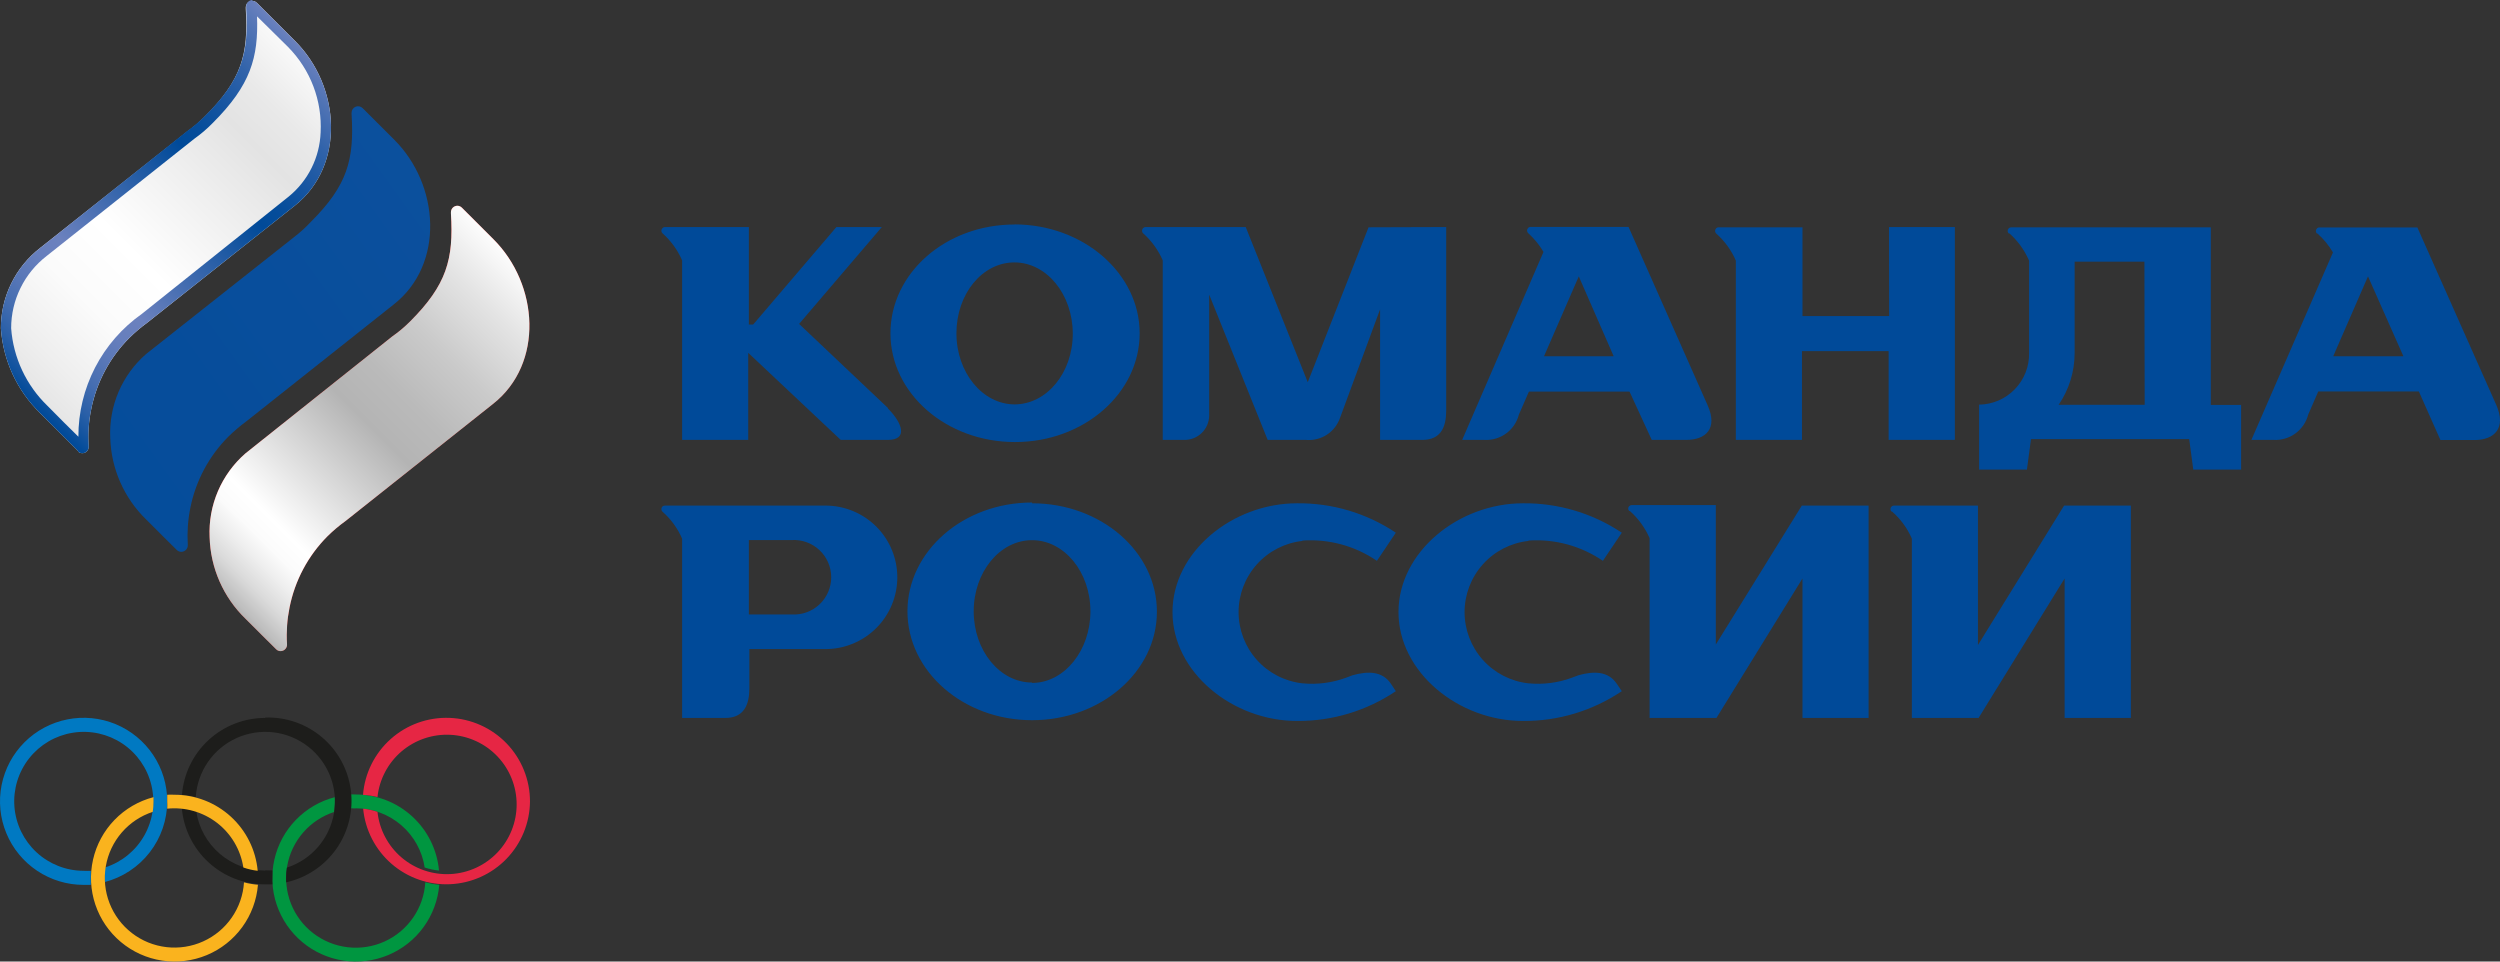 <svg width="117" height="45" viewBox="0 0 117 45" fill="none" xmlns="http://www.w3.org/2000/svg">
<rect x="0" y="0" width="117" height="45" fill="#333333" stroke="none"/>
<path d="M41.554 19.092L37.398 15.159L41.269 10.626H39.144L35.248 15.188H35.046V10.626H31.115C31.083 10.628 31.052 10.639 31.026 10.658C31 10.676 30.98 10.702 30.967 10.732C30.955 10.761 30.951 10.794 30.956 10.825C30.962 10.857 30.976 10.887 30.997 10.911C31.396 11.263 31.712 11.698 31.923 12.186V20.587H35.017V16.512L39.346 20.587H41.554C42.505 20.587 42.237 19.799 41.554 19.116V19.092ZM47.492 10.507C44.256 10.502 41.673 12.786 41.673 15.598C41.673 18.41 44.286 20.688 47.504 20.688C50.723 20.688 53.336 18.41 53.336 15.598C53.336 12.786 50.693 10.502 47.475 10.502L47.492 10.507ZM47.492 18.926C45.984 18.926 44.761 17.437 44.761 15.598C44.761 13.759 45.966 12.281 47.475 12.281C48.983 12.281 50.206 13.777 50.206 15.616C50.206 17.455 48.983 18.926 47.475 18.926H47.492ZM76.215 10.62H71.631C71.608 10.619 71.586 10.624 71.565 10.633C71.544 10.642 71.526 10.656 71.512 10.674C71.482 10.704 71.465 10.746 71.465 10.789C71.465 10.832 71.482 10.874 71.512 10.905C71.797 11.161 72.042 11.459 72.236 11.789L68.43 20.587H69.457C69.824 20.61 70.188 20.504 70.485 20.287C70.782 20.07 70.994 19.757 71.084 19.401L71.553 18.327H76.262L77.302 20.587H78.917C79.831 20.587 80.401 20.059 79.92 18.974L76.215 10.62ZM72.26 16.672L73.887 12.934L75.52 16.672H72.26ZM116.825 18.95L113.132 10.644H108.548C108.525 10.643 108.503 10.648 108.482 10.657C108.461 10.666 108.443 10.68 108.429 10.697C108.399 10.728 108.382 10.77 108.382 10.813C108.382 10.856 108.399 10.898 108.429 10.929H108.458C108.744 11.184 108.988 11.482 109.183 11.813L105.365 20.587H106.398C106.765 20.609 107.128 20.502 107.424 20.286C107.721 20.069 107.933 19.756 108.025 19.401L108.494 18.321H113.203L114.212 20.593H115.828C116.736 20.587 117.306 20.036 116.825 18.95ZM109.195 16.672L110.822 12.934L112.479 16.672H109.195ZM88.412 14.791H84.356V10.638H80.431C80.408 10.637 80.386 10.642 80.365 10.651C80.345 10.66 80.326 10.674 80.312 10.691C80.282 10.722 80.265 10.764 80.265 10.807C80.265 10.85 80.282 10.892 80.312 10.923C80.711 11.274 81.028 11.71 81.238 12.198V20.587H84.332V16.434H88.388V20.587H91.487V10.626H88.406L88.412 14.791ZM103.465 10.638H94.124C94.102 10.638 94.079 10.643 94.059 10.652C94.038 10.661 94.02 10.675 94.005 10.691C93.975 10.722 93.958 10.764 93.958 10.807C93.958 10.85 93.975 10.892 94.005 10.923H94.041C94.436 11.276 94.751 11.711 94.961 12.198V16.517C94.968 16.83 94.912 17.141 94.798 17.432C94.683 17.723 94.513 17.989 94.295 18.214C94.078 18.439 93.818 18.619 93.531 18.743C93.243 18.867 92.935 18.933 92.622 18.938V21.976H94.86L95.05 20.552H102.455L102.645 21.976H104.884V18.95H103.465V10.638ZM100.371 18.944H96.345C96.832 18.231 97.093 17.387 97.093 16.523V12.246H100.359L100.371 18.944ZM64.048 10.638L61.203 17.888L58.3 10.626H53.609C53.577 10.628 53.546 10.639 53.52 10.658C53.493 10.676 53.473 10.702 53.461 10.732C53.448 10.761 53.445 10.794 53.45 10.825C53.455 10.857 53.469 10.887 53.49 10.911C53.889 11.263 54.205 11.698 54.416 12.186V20.587H55.402C55.554 20.592 55.706 20.567 55.848 20.513C55.991 20.458 56.121 20.376 56.231 20.272C56.342 20.167 56.43 20.041 56.492 19.902C56.553 19.762 56.587 19.613 56.59 19.46V13.788L59.327 20.587H61.108C61.455 20.62 61.803 20.535 62.095 20.346C62.387 20.156 62.607 19.873 62.718 19.543L64.588 14.477V20.587H66.566C67.427 20.587 67.682 19.994 67.682 19.217V10.626L64.048 10.638Z" fill="#004A99"/>
<path d="M96.6 23.661L92.568 30.187V23.661H88.643C88.611 23.66 88.579 23.669 88.551 23.687C88.524 23.704 88.502 23.729 88.489 23.759C88.475 23.789 88.471 23.822 88.477 23.854C88.482 23.886 88.496 23.916 88.519 23.94H88.548C88.948 24.289 89.264 24.722 89.475 25.209V33.599H92.598L96.624 27.072V33.599H99.724V23.661H96.6ZM38.591 23.661H31.115C31.072 23.662 31.029 23.679 30.997 23.708C30.968 23.74 30.952 23.781 30.952 23.824C30.952 23.867 30.968 23.908 30.997 23.94C31.396 24.289 31.713 24.722 31.923 25.209V33.599H33.954C34.815 33.599 35.07 32.976 35.07 32.228V30.377H38.633C39.524 30.377 40.379 30.023 41.01 29.393C41.64 28.764 41.994 27.909 41.994 27.019C41.994 26.128 41.64 25.274 41.01 24.644C40.379 24.015 39.524 23.661 38.633 23.661H38.591ZM37.053 28.757H35.046V25.274H37.053C37.291 25.261 37.529 25.295 37.752 25.377C37.976 25.458 38.18 25.584 38.353 25.747C38.526 25.91 38.664 26.107 38.758 26.325C38.852 26.543 38.901 26.778 38.901 27.016C38.901 27.253 38.852 27.489 38.758 27.707C38.664 27.925 38.526 28.122 38.353 28.285C38.18 28.448 37.976 28.574 37.752 28.655C37.529 28.736 37.291 28.771 37.053 28.757ZM60.96 25.298C62.194 25.215 63.42 25.549 64.44 26.247L65.325 24.93C63.958 24.017 62.348 23.537 60.705 23.554C57.676 23.554 54.873 25.832 54.873 28.645C54.873 31.457 57.676 33.741 60.705 33.741C62.35 33.752 63.961 33.266 65.325 32.347L65.093 31.997C64.689 31.403 64.024 31.403 63.312 31.599L62.991 31.718C62.339 31.958 61.64 32.047 60.948 31.979C60.128 31.887 59.37 31.497 58.82 30.882C58.27 30.268 57.966 29.472 57.966 28.647C57.966 27.823 58.27 27.027 58.82 26.413C59.37 25.798 60.128 25.408 60.948 25.316L60.96 25.298ZM71.536 25.298C72.769 25.215 73.995 25.55 75.015 26.247L75.9 24.93C74.534 24.018 72.924 23.538 71.28 23.554C68.252 23.554 65.449 25.832 65.449 28.645C65.449 31.457 68.252 33.741 71.28 33.741C72.926 33.752 74.536 33.266 75.9 32.347L75.663 31.997C75.259 31.403 74.594 31.403 73.881 31.599L73.561 31.718C72.91 31.958 72.214 32.047 71.524 31.979C70.704 31.887 69.946 31.497 69.396 30.882C68.846 30.268 68.542 29.472 68.542 28.647C68.542 27.823 68.846 27.027 69.396 26.413C69.946 25.798 70.704 25.408 71.524 25.316L71.536 25.298ZM48.3 23.518C45.082 23.518 42.469 25.797 42.469 28.609C42.469 31.421 45.082 33.705 48.3 33.705C51.519 33.705 54.143 31.439 54.143 28.627C54.143 25.814 51.519 23.554 48.3 23.554V23.518ZM48.3 31.943C46.792 31.943 45.569 30.448 45.569 28.609C45.569 26.77 46.792 25.28 48.3 25.28C49.808 25.28 51.032 26.77 51.032 28.609C51.032 30.448 49.808 31.961 48.3 31.961V31.943ZM80.3 30.163V23.637H76.369C76.325 23.638 76.283 23.654 76.251 23.684C76.235 23.699 76.222 23.717 76.214 23.737C76.205 23.757 76.201 23.779 76.201 23.8C76.201 23.822 76.205 23.843 76.214 23.863C76.222 23.883 76.235 23.901 76.251 23.916H76.28C76.675 24.267 76.99 24.701 77.201 25.186V33.599H80.33L84.356 27.072V33.599H87.45V23.661H84.326L80.3 30.163Z" fill="#004A99"/>
<path d="M1.887 11.598C1.311 12.043 0.845 12.614 0.525 13.267C0.205 13.92 0.039 14.638 0.041 15.366C0.143 16.873 0.801 18.29 1.887 19.341L2.659 20.112L3.651 21.103V21.132C3.706 21.182 3.778 21.209 3.853 21.209C3.929 21.21 4.002 21.181 4.057 21.129C4.112 21.077 4.145 21.006 4.15 20.931C4.15 20.931 4.15 20.889 4.15 20.865C4.112 20.293 4.152 19.718 4.268 19.157C4.519 17.892 5.139 16.73 6.05 15.816C6.31 15.558 6.59 15.32 6.887 15.104L13.799 9.622C16.174 7.742 15.937 4.033 13.799 1.909L12.018 0.13C11.976 0.088 11.922 0.059 11.864 0.047C11.806 0.036 11.746 0.041 11.691 0.063C11.636 0.085 11.588 0.123 11.555 0.172C11.521 0.22 11.502 0.278 11.501 0.337C11.504 0.361 11.504 0.385 11.501 0.408C11.632 2.544 11.305 3.743 9.589 5.451C9.331 5.713 9.051 5.951 8.752 6.163L1.887 11.598Z" fill="url(#paint0_linear)"/>
<path d="M12.03 0.765L13.478 2.195C13.998 2.72 14.402 3.347 14.665 4.037C14.928 4.726 15.043 5.463 15.005 6.2C14.983 6.778 14.839 7.345 14.581 7.862C14.323 8.38 13.957 8.837 13.508 9.202L6.638 14.69C5.717 15.34 4.967 16.201 4.45 17.202C3.933 18.203 3.665 19.313 3.669 20.439L2.998 19.775L2.226 18.997C1.229 18.036 0.622 16.741 0.522 15.361C0.522 14.707 0.671 14.063 0.96 13.477C1.248 12.89 1.667 12.378 2.184 11.979L9.09 6.497C9.401 6.276 9.691 6.028 9.957 5.755C11.739 3.975 12.095 2.682 12.03 0.771V0.765ZM11.822 5.59938e-09C11.742 -1.5227e-05 11.666 0.031 11.61 0.087C11.553 0.142 11.52 0.217 11.519 0.297C11.522 0.32 11.522 0.344 11.519 0.368C11.649 2.504 11.323 3.702 9.607 5.411C9.349 5.672 9.069 5.91 8.77 6.123L1.887 11.599C1.311 12.044 0.845 12.615 0.525 13.268C0.205 13.921 0.039 14.639 0.041 15.366C0.143 16.874 0.801 18.291 1.887 19.341L2.659 20.113L3.651 21.104V21.133C3.706 21.183 3.778 21.21 3.853 21.21C3.929 21.211 4.002 21.182 4.057 21.13C4.112 21.078 4.145 21.007 4.15 20.932C4.15 20.932 4.15 20.89 4.15 20.866C4.112 20.294 4.152 19.719 4.268 19.158C4.519 17.893 5.139 16.73 6.05 15.817C6.31 15.559 6.59 15.321 6.887 15.105L13.799 9.623C16.174 7.743 15.937 4.034 13.799 1.91L12.018 0.131C11.961 0.074 11.884 0.042 11.804 0.042L11.822 5.59938e-09Z" fill="url(#paint1_linear)"/>
<path d="M11.49 21.216C10.932 21.701 10.491 22.306 10.2 22.985C9.909 23.664 9.776 24.4 9.81 25.138C9.849 26.582 10.452 27.954 11.49 28.959L12.262 29.73L12.933 30.395C12.986 30.445 13.056 30.473 13.129 30.472C13.204 30.472 13.277 30.445 13.333 30.394C13.389 30.343 13.425 30.274 13.432 30.199C13.435 30.179 13.435 30.159 13.432 30.14C13.397 29.567 13.437 28.993 13.551 28.431C13.801 27.166 14.421 26.004 15.332 25.091C15.593 24.834 15.873 24.598 16.169 24.385L23.081 18.897C25.456 17.022 25.225 13.308 23.081 11.184L21.615 9.718C21.558 9.661 21.481 9.629 21.401 9.629C21.323 9.631 21.248 9.663 21.192 9.718C21.137 9.773 21.105 9.848 21.104 9.926C21.101 9.95 21.101 9.973 21.104 9.997C21.235 12.139 20.902 13.332 19.192 15.046C18.932 15.306 18.65 15.542 18.349 15.752L11.49 21.216Z" fill="#E63329"/>
<path d="M6.841 16.565C6.282 17.05 5.841 17.656 5.55 18.336C5.259 19.016 5.125 19.754 5.16 20.493C5.202 21.936 5.805 23.306 6.841 24.313L7.613 25.085L8.284 25.749C8.339 25.799 8.411 25.826 8.486 25.826C8.562 25.825 8.634 25.796 8.69 25.745C8.746 25.693 8.781 25.623 8.788 25.547C8.791 25.526 8.791 25.504 8.788 25.482C8.754 24.91 8.793 24.335 8.907 23.773C9.158 22.509 9.778 21.346 10.689 20.433C10.951 20.177 11.23 19.939 11.526 19.721L18.438 14.239C20.813 12.364 20.581 8.65 18.438 6.526L16.971 5.061C16.929 5.019 16.876 4.99 16.818 4.979C16.759 4.967 16.699 4.972 16.644 4.994C16.589 5.017 16.542 5.054 16.508 5.103C16.474 5.152 16.456 5.209 16.454 5.269C16.457 5.292 16.457 5.316 16.454 5.34C16.585 7.482 16.259 8.674 14.548 10.383C14.307 10.642 14.045 10.88 13.764 11.095L6.841 16.565Z" fill="url(#paint2_linear)"/>
<path style="mix-blend-mode:multiply" d="M11.49 21.216C10.932 21.701 10.491 22.306 10.2 22.985C9.909 23.664 9.776 24.4 9.81 25.138C9.849 26.582 10.452 27.954 11.49 28.959L12.262 29.73L12.933 30.395C12.986 30.445 13.056 30.473 13.129 30.472C13.204 30.472 13.277 30.445 13.333 30.394C13.389 30.343 13.425 30.274 13.432 30.199C13.435 30.179 13.435 30.159 13.432 30.14C13.397 29.567 13.437 28.993 13.551 28.431C13.801 27.166 14.421 26.004 15.332 25.091C15.593 24.834 15.873 24.598 16.169 24.385L23.081 18.897C25.456 17.022 25.225 13.308 23.081 11.184L21.615 9.718C21.558 9.661 21.481 9.629 21.401 9.629C21.323 9.631 21.248 9.663 21.192 9.718C21.137 9.773 21.105 9.848 21.104 9.926C21.101 9.95 21.101 9.973 21.104 9.997C21.235 12.139 20.902 13.332 19.192 15.046C18.932 15.306 18.65 15.542 18.349 15.752L11.49 21.216Z" fill="url(#paint3_linear)"/>
<path d="M16.65 37.829C17.431 37.828 18.185 38.108 18.777 38.616C19.369 39.125 19.758 39.828 19.875 40.599C20.092 40.671 20.317 40.719 20.546 40.742C20.458 39.77 20.01 38.865 19.289 38.207C18.568 37.548 17.627 37.183 16.65 37.182C16.538 37.176 16.424 37.176 16.312 37.182C16.318 37.285 16.318 37.388 16.312 37.491C16.318 37.605 16.318 37.72 16.312 37.835C16.424 37.829 16.538 37.829 16.65 37.835V37.829ZM19.904 41.294C19.868 41.885 19.672 42.454 19.336 42.942C19 43.43 18.538 43.817 17.998 44.062C17.459 44.306 16.863 44.4 16.275 44.331C15.686 44.263 15.127 44.036 14.658 43.674C14.189 43.313 13.828 42.83 13.613 42.279C13.398 41.727 13.337 41.127 13.438 40.544C13.538 39.961 13.796 39.416 14.183 38.967C14.57 38.519 15.072 38.185 15.635 38.001C15.659 37.838 15.671 37.673 15.671 37.508C15.671 37.443 15.671 37.378 15.671 37.307C14.976 37.487 14.344 37.856 13.845 38.372C13.345 38.887 12.998 39.53 12.84 40.23C12.682 40.93 12.72 41.66 12.949 42.34C13.179 43.02 13.591 43.623 14.141 44.084C14.691 44.546 15.357 44.847 16.067 44.955C16.777 45.063 17.503 44.974 18.166 44.698C18.828 44.421 19.402 43.968 19.824 43.387C20.245 42.807 20.499 42.121 20.558 41.406C20.339 41.387 20.122 41.349 19.91 41.294" fill="#009640"/>
<path d="M24.803 37.502C24.796 38.505 24.404 39.466 23.708 40.188C23.012 40.91 22.065 41.337 21.062 41.381C20.06 41.425 19.079 41.083 18.322 40.425C17.565 39.767 17.09 38.844 16.995 37.846C17.223 37.871 17.448 37.921 17.666 37.995C17.755 38.825 18.159 39.59 18.795 40.132C19.432 40.674 20.252 40.951 21.087 40.906C21.922 40.862 22.708 40.499 23.283 39.893C23.858 39.287 24.179 38.483 24.179 37.648C24.179 36.812 23.858 36.009 23.283 35.403C22.708 34.797 21.922 34.434 21.087 34.389C20.252 34.345 19.432 34.622 18.795 35.163C18.159 35.705 17.755 36.47 17.666 37.301C17.444 37.247 17.217 37.213 16.989 37.2C17.067 36.192 17.534 35.254 18.29 34.582C19.046 33.91 20.034 33.557 21.044 33.597C22.055 33.637 23.012 34.067 23.713 34.796C24.413 35.525 24.804 36.497 24.803 37.508" fill="#E62644"/>
<path d="M7.826 37.502C7.826 36.729 7.597 35.973 7.167 35.33C6.737 34.687 6.126 34.186 5.411 33.89C4.696 33.594 3.909 33.517 3.15 33.668C2.391 33.819 1.693 34.191 1.146 34.738C0.599 35.285 0.226 35.981 0.075 36.74C-0.076 37.498 0.002 38.284 0.298 38.999C0.594 39.713 1.096 40.324 1.739 40.753C2.383 41.183 3.139 41.412 3.913 41.412H4.252C4.252 41.305 4.252 41.205 4.252 41.098C4.252 40.991 4.252 40.866 4.252 40.754C4.139 40.76 4.026 40.76 3.913 40.754C3.095 40.752 2.307 40.442 1.707 39.886C1.107 39.33 0.739 38.569 0.675 37.753C0.612 36.938 0.859 36.129 1.366 35.487C1.873 34.846 2.604 34.418 3.412 34.291C4.221 34.163 5.047 34.345 5.728 34.799C6.408 35.254 6.892 35.947 7.084 36.742C7.275 37.538 7.159 38.375 6.76 39.089C6.361 39.803 5.707 40.34 4.929 40.593C4.905 40.755 4.893 40.917 4.893 41.08C4.893 41.151 4.893 41.216 4.893 41.282C5.732 41.065 6.475 40.576 7.005 39.892C7.536 39.209 7.825 38.368 7.826 37.502Z" fill="#0079C2"/>
<path d="M12.416 33.599C11.432 33.597 10.483 33.967 9.759 34.635C9.036 35.303 8.592 36.219 8.515 37.2C8.734 37.217 8.95 37.253 9.162 37.307C9.199 36.716 9.396 36.146 9.733 35.659C10.069 35.171 10.532 34.785 11.072 34.541C11.612 34.297 12.208 34.204 12.797 34.273C13.385 34.343 13.944 34.571 14.412 34.933C14.881 35.295 15.241 35.779 15.456 36.331C15.67 36.883 15.729 37.483 15.628 38.066C15.527 38.649 15.268 39.194 14.88 39.641C14.492 40.089 13.989 40.422 13.426 40.605C13.402 40.766 13.39 40.929 13.39 41.092C13.39 41.157 13.39 41.228 13.39 41.294C14.341 41.083 15.179 40.525 15.74 39.729C16.3 38.933 16.543 37.956 16.42 36.991C16.298 36.025 15.819 35.14 15.077 34.51C14.335 33.879 13.384 33.547 12.411 33.581L12.416 33.599ZM12.411 40.742C11.631 40.742 10.877 40.464 10.286 39.956C9.694 39.449 9.304 38.747 9.186 37.977C8.966 37.904 8.74 37.854 8.509 37.829C8.597 38.802 9.046 39.707 9.768 40.366C10.49 41.025 11.433 41.389 12.411 41.389H12.749C12.743 41.284 12.743 41.179 12.749 41.074C12.749 40.961 12.749 40.843 12.749 40.73C12.636 40.736 12.523 40.736 12.411 40.73" fill="#1D1D1B"/>
<path d="M7.826 37.846C7.832 37.732 7.832 37.617 7.826 37.502C7.826 37.401 7.826 37.295 7.826 37.194C7.939 37.188 8.052 37.188 8.165 37.194C9.142 37.194 10.083 37.56 10.804 38.219C11.524 38.877 11.973 39.782 12.06 40.754C11.832 40.727 11.607 40.675 11.389 40.599C11.262 39.771 10.822 39.024 10.159 38.511C9.495 37.999 8.66 37.761 7.826 37.846ZM12.072 41.406C12.014 42.121 11.76 42.807 11.338 43.387C10.916 43.968 10.343 44.421 9.68 44.698C9.017 44.974 8.291 45.063 7.582 44.955C6.872 44.847 6.205 44.546 5.655 44.084C5.105 43.623 4.693 43.02 4.464 42.34C4.234 41.66 4.196 40.93 4.354 40.23C4.512 39.53 4.86 38.887 5.359 38.372C5.858 37.856 6.49 37.487 7.185 37.307C7.185 37.378 7.185 37.443 7.185 37.508C7.185 37.671 7.173 37.834 7.149 37.995C6.587 38.179 6.085 38.513 5.698 38.961C5.311 39.409 5.053 39.954 4.953 40.537C4.852 41.12 4.912 41.719 5.127 42.271C5.342 42.822 5.703 43.305 6.171 43.666C6.639 44.029 7.198 44.256 7.786 44.325C8.374 44.394 8.97 44.301 9.509 44.057C10.049 43.813 10.512 43.427 10.848 42.94C11.184 42.453 11.382 41.884 11.419 41.294C11.631 41.35 11.848 41.388 12.066 41.406" fill="#FAB31E"/>
<defs>
<linearGradient id="paint0_linear" x1="0.48" y1="17.952" x2="15.33" y2="3.089" gradientUnits="userSpaceOnUse">
<stop stop-color="#E3E3E3"/>
<stop offset="0.1" stop-color="#EEEEEE"/>
<stop offset="0.25" stop-color="#FBFBFB"/>
<stop offset="0.4" stop-color="white"/>
<stop offset="0.76" stop-color="#E3E3E3"/>
<stop offset="0.85" stop-color="#E9E9E9"/>
<stop offset="0.97" stop-color="#F9F9F9"/>
<stop offset="1" stop-color="white"/>
</linearGradient>
<linearGradient id="paint1_linear" x1="0.48" y1="17.953" x2="15.188" y2="3.233" gradientUnits="userSpaceOnUse">
<stop stop-color="#004A99"/>
<stop offset="0.01" stop-color="#044C9A"/>
<stop offset="0.07" stop-color="#295FA7"/>
<stop offset="0.13" stop-color="#466EB1"/>
<stop offset="0.19" stop-color="#5A78B8"/>
<stop offset="0.25" stop-color="#677FBD"/>
<stop offset="0.31" stop-color="#6B81BE"/>
<stop offset="0.65" stop-color="#004A99"/>
<stop offset="0.71" stop-color="#064D9B"/>
<stop offset="0.78" stop-color="#1655A1"/>
<stop offset="0.87" stop-color="#3163AA"/>
<stop offset="0.96" stop-color="#5777B7"/>
<stop offset="1" stop-color="#6B81BE"/>
</linearGradient>
<linearGradient id="paint2_linear" x1="450.468" y1="1374.44" x2="945.107" y2="1019.16" gradientUnits="userSpaceOnUse">
<stop stop-color="#004A99"/>
<stop offset="0.01" stop-color="#044C9A"/>
<stop offset="0.07" stop-color="#295FA7"/>
<stop offset="0.13" stop-color="#466EB1"/>
<stop offset="0.19" stop-color="#5A78B8"/>
<stop offset="0.25" stop-color="#677FBD"/>
<stop offset="0.31" stop-color="#6B81BE"/>
<stop offset="0.65" stop-color="#004A99"/>
<stop offset="0.71" stop-color="#064D9B"/>
<stop offset="0.78" stop-color="#1655A1"/>
<stop offset="0.87" stop-color="#3163AA"/>
<stop offset="0.96" stop-color="#5777B7"/>
<stop offset="1" stop-color="#6B81BE"/>
</linearGradient>
<linearGradient id="paint3_linear" x1="9.94" y1="27.41" x2="24.791" y2="12.547" gradientUnits="userSpaceOnUse">
<stop stop-color="#B4B4B4"/>
<stop offset="0.01" stop-color="#BDBDBD"/>
<stop offset="0.06" stop-color="#DADADA"/>
<stop offset="0.11" stop-color="#EEEEEE"/>
<stop offset="0.15" stop-color="#FBFBFB"/>
<stop offset="0.2" stop-color="white"/>
<stop offset="0.5" stop-color="#B4B4B4"/>
<stop offset="0.6" stop-color="#BABABA"/>
<stop offset="0.73" stop-color="#CACACA"/>
<stop offset="0.88" stop-color="#E5E5E5"/>
<stop offset="1" stop-color="white"/>
</linearGradient>
</defs>
</svg>
